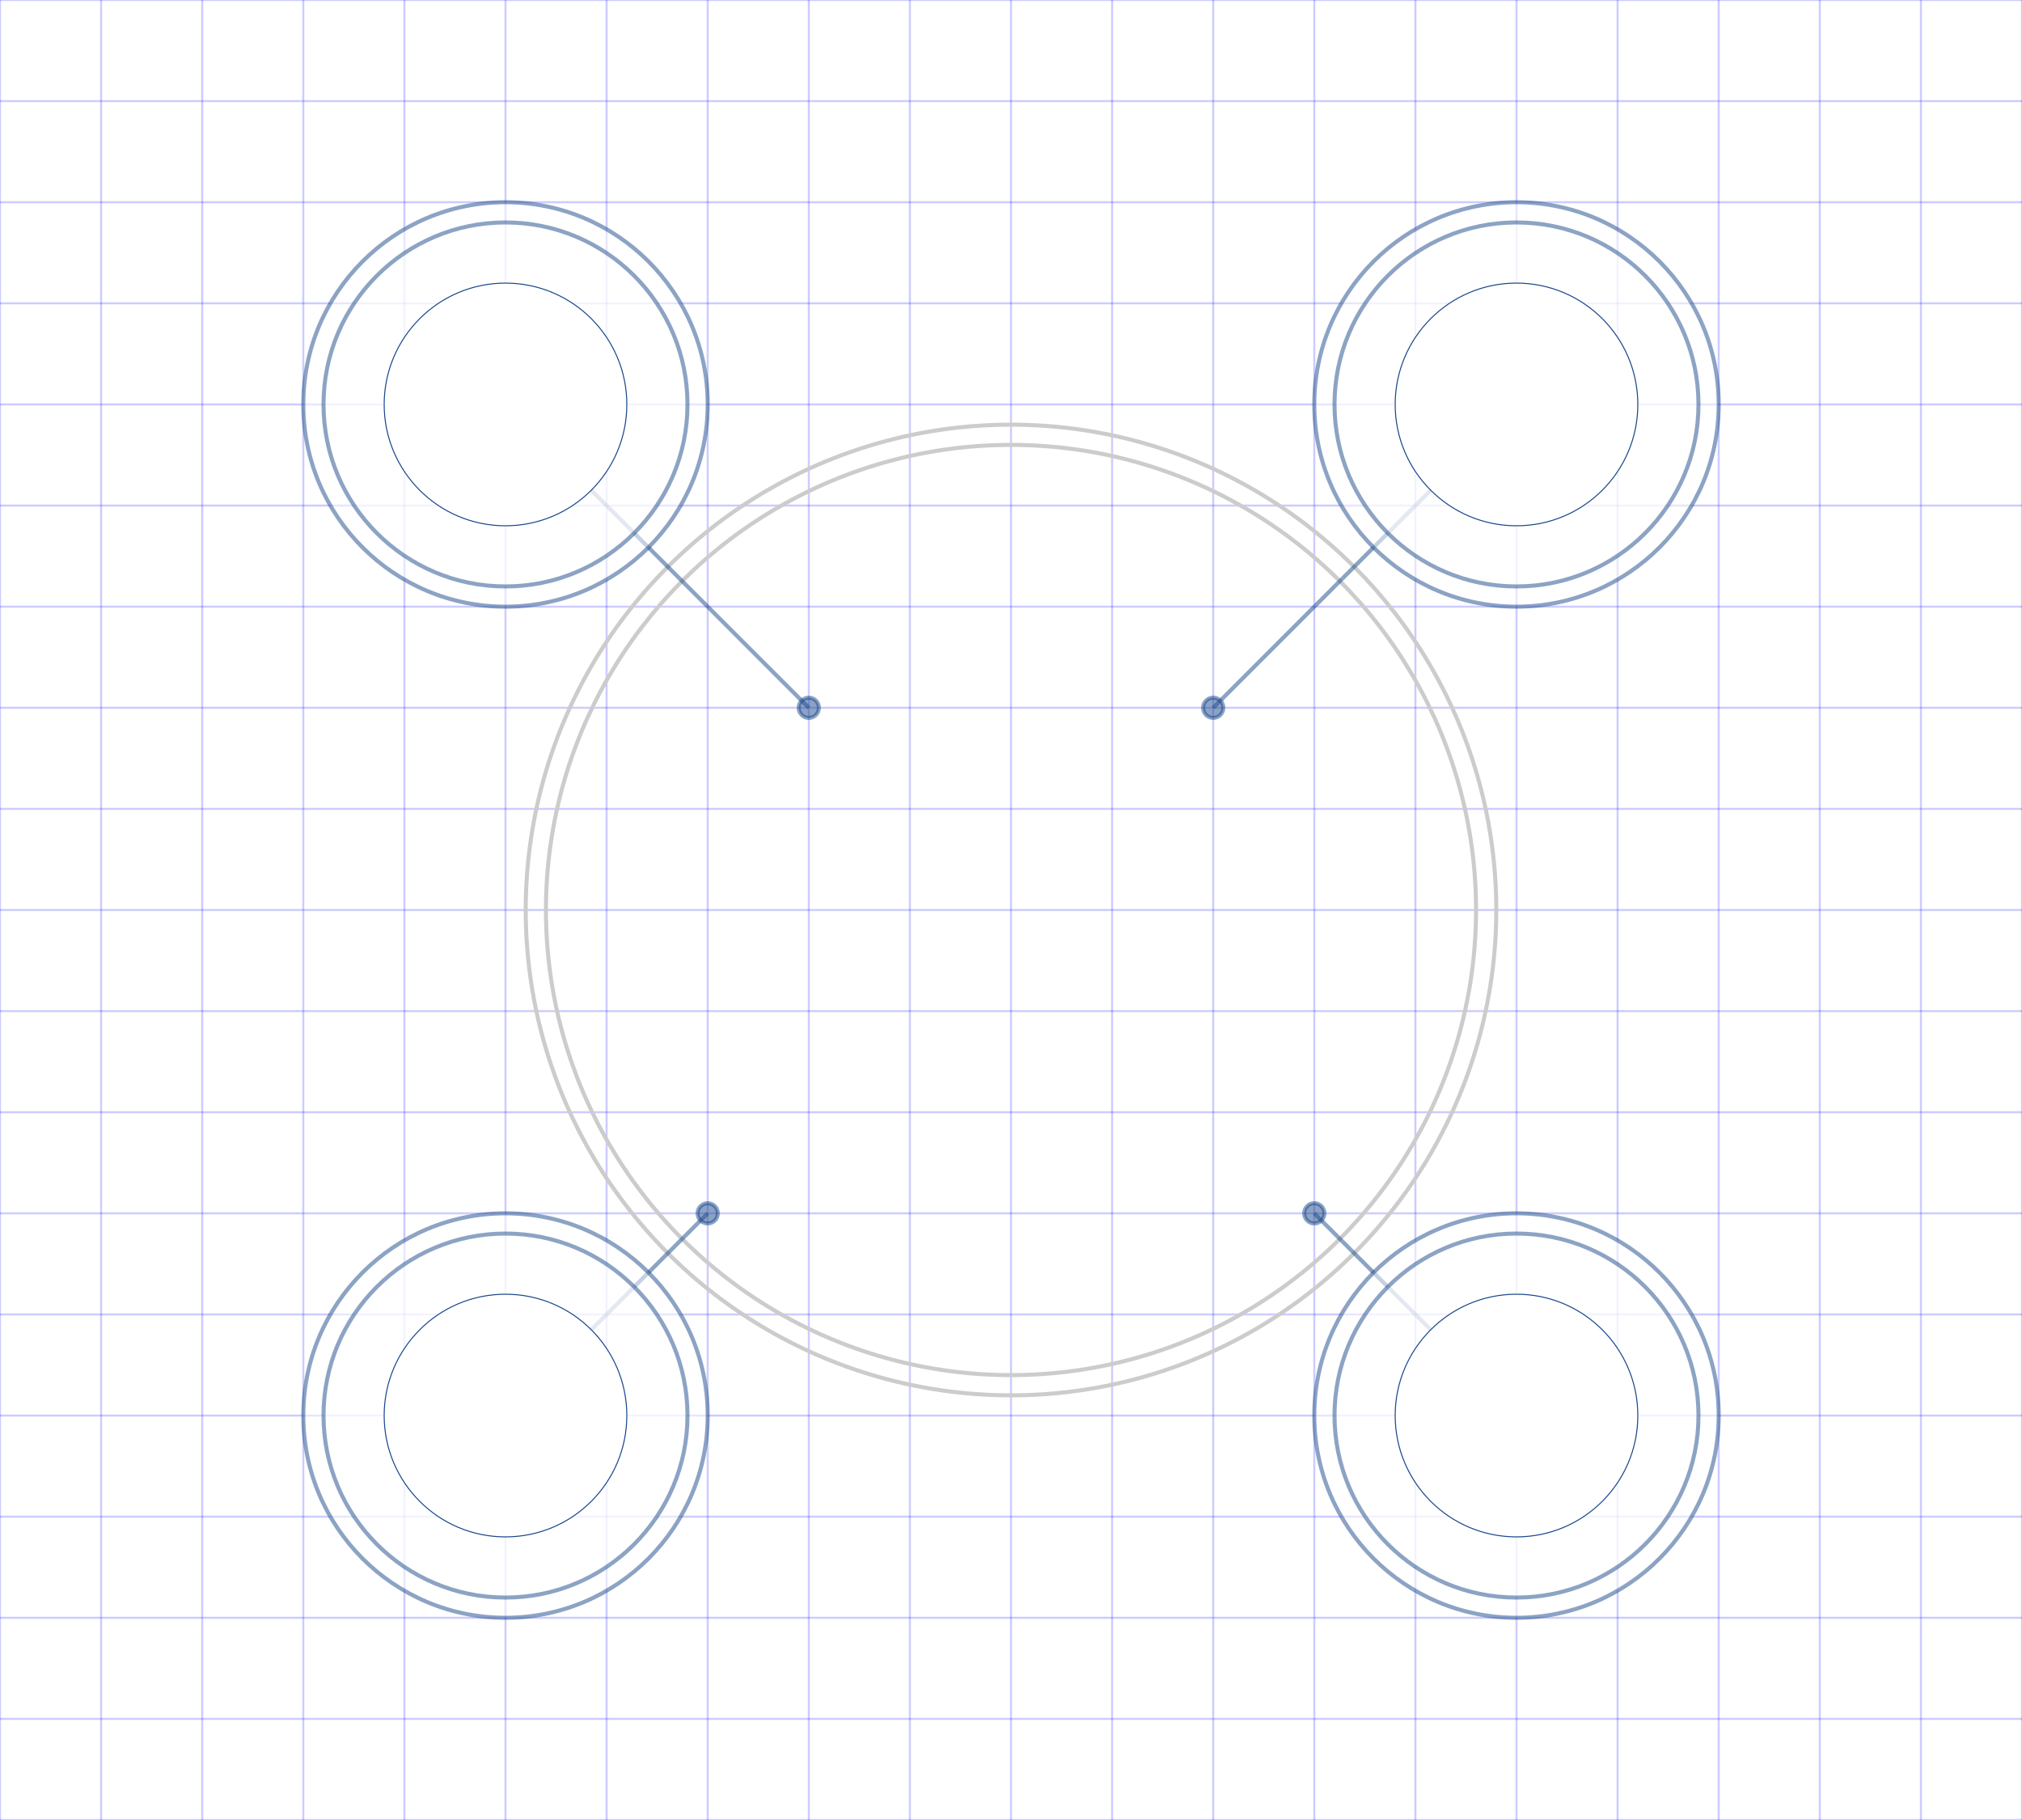 <?xml version="1.0" encoding="UTF-8" standalone="no"?>
<svg width="1000" height="900" viewBox="-500 -450 1000 900" xmlns="http://www.w3.org/2000/svg" xmlns:xlink="http://www.w3.org/1999/xlink" preserveAspectRatio="xMinYMin meet">
<!--
iFLEX Dark blue   #1a488b ( 26,  72, 139)
iFLEX Dark green  #008245 (  0, 130,  69)
iFLEX Light green #78c51b (120, 197,  27)
-->
<style>
.surface {
	cursor: pointer;
	fill: #000;
	fill-opacity: 0;
}
.grid {
	stroke: #00f;
	stroke-width: 1;
	opacity: 0.2;
}
</style>
<defs>
	<radialGradient id="grad" cx="50%" cy="50%" r="100%">
		<stop offset="10%" style="stop-color:#fff; stop-opacity:1" />
		<stop offset="50%" style="stop-color:#eee; stop-opacity:1" />
		<stop offset="90%" style="stop-color:#ddd; stop-opacity:1" />
	</radialGradient>
	<linearGradient id="gradLinear" x1="0%" y1="0%" x2="0%" y2="100%" spreadMethod="pad"> <!-- gradientTransform="rotate(45)" -->
		<stop offset="0%"  stop-color="#999" stop-opacity="1"/>
		<stop offset="15%" stop-color="#ccc" stop-opacity="1"/>
		<stop offset="20%" stop-color="#ccc" stop-opacity="1"/>
		<stop offset="25%" stop-color="#ccc" stop-opacity="1"/>
		<stop offset="100%" stop-color="#777" stop-opacity="1"/>
	</linearGradient>
</defs>

<!-- Horizontal lines -->
<path class="grid" d="M-500,-450 L500,-450 
	M-500,-400 L500,-400 
	M-500,-350 L500,-350 
	M-500,-300 L500,-300 
	M-500,-250 L500,-250 
	M-500,-200 L500,-200 
	M-500,-150 L500,-150 
	M-500,-100 L500,-100 
	M-500,-50 L500,-50 
	M-500,0 L500,0 
	M-500,50 L500,50 
	M-500,100 L500,100 
	M-500,150 L500,150 
	M-500,200 L500,200 
	M-500,250 L500,250 
	M-500,300 L500,300 
	M-500,350 L500,350 
	M-500,400 L500,400 
	M-500,450 L500,450" />

<!-- Vertical lines -->
<path class="grid" d="M-500,-450 L-500,450 
	M-450,-450 L-450,450 
	M-400,-450 L-400,450 
	M-350,-450 L-350,450 
	M-300,-450 L-300,450 
	M-250,-450 L-250,450 
	M-200,-450 L-200,450 
	M-150,-450 L-150,450 
	M-100,-450 L-100,450 
	M-50,-450 L-50,450 
	M0,-450 L0,450 
	M50,-450 L50,450 
	M100,-450 L100,450 
	M150,-450 L150,450 
	M200,-450 L200,450 
	M250,-450 L250,450 
	M300,-450 L300,450 
	M350,-450 L350,450 
	M400,-450 L400,450 
	M450,-450 L450,450 
	M500,-450 L500,450" />

<!-- Big circle -->
<circle cx="0" cy="0" r="240" stroke="#ccc" stroke-width="2" fill="none" />
<circle cx="0" cy="0" r="230" stroke="#ccc" stroke-width="2" fill="none" />

<image x="-200" y="-150" width="400" height="300" xlink:href="user.svg" />

<!-- Line and dot from back-button to user -->
<path d="M-250,-250 L-100,-100" stroke="#1a488b" stroke-width="2" opacity="0.5" fill="none" />
<circle cx="-100" cy="-100" r="5" stroke="#1a488b" stroke-width="2" opacity="0.5" fill="#1a488b" />

<!-- Back-button -->
<g transform="translate(-250,-250)">
	<circle id="target-a-border" cx="0" cy="0" r="100" stroke="#1a488b" stroke-width="2" opacity="0.5" fill="#fff" />
	<circle cx="0" cy="0" r="90" stroke="#1a488b" stroke-width="2" opacity="0.5" fill="#fff" />
	<circle cx="0" cy="0" r="60" stroke="#1a488b" stroke-width="0.5" opacity="1" fill="#fff" />
	<image x="-50" y="-52.5" width="100" height="105" xlink:href="building.svg" />
	<circle id="target-a" class="surface" x="0" y="0" r="100" />
</g>

<!-- Line and dot from LOGOUT to user -->
<path d="M250,-250 L100,-100" stroke="#1a488b" stroke-width="2" opacity="0.5" fill="none" />
<circle cx="100" cy="-100" r="5" stroke="#1a488b" stroke-width="2" opacity="0.5" fill="#1a488b" />
<!-- LOGOUT -->
<g transform="translate(250,-250)">
	<circle id="target-b-border" cx="0" cy="0" r="100" stroke="#1a488b" stroke-width="2" opacity="0.5" fill="#fff" />
	<circle cx="0" cy="0" r="90" stroke="#1a488b" stroke-width="2" opacity="0.5" fill="#fff" />
	<circle cx="0" cy="0" r="60" stroke="#1a488b" stroke-width="0.5" opacity="1" fill="#fff" />
	<image x="-50" y="-37.5" width="100" height="75" xlink:href="logout.svg" />
	<circle id="target-b" class="surface" x="0" y="0" r="100" />
</g>

<!-- Line and dot from heating to user -->
<path d="M-250,250 L-150,150" stroke="#1a488b" stroke-width="2" opacity="0.5" fill="none" />
<circle cx="-150" cy="150" r="5" stroke="#1a488b" stroke-width="2" opacity="0.5" fill="#1a488b" />
<!-- Heating -->
<g transform="translate(-250,250)">
	<circle id="target-c-border" cx="0" cy="0" r="100" stroke="#1a488b" stroke-width="2" opacity="0.5" fill="#fff" />
	<circle cx="0" cy="0" r="90" stroke="#1a488b" stroke-width="2" opacity="0.5" fill="#fff" />
	<circle cx="0" cy="0" r="60" stroke="#1a488b" stroke-width="0.5" opacity="1" fill="#fff" />
	<image x="-50" y="-37.5" width="100" height="75" xlink:href="radiator.svg" />
	<circle id="target-c" class="surface" x="0" y="0" r="100" />
</g>

<!-- Line and dot from Feedback to user -->
<path d="M250,250 L150,150" stroke="#1a488b" stroke-width="2" opacity="0.5" fill="none" />
<circle cx="150" cy="150" r="5" stroke="#1a488b" stroke-width="2" opacity="0.5" fill="#1a488b" />
<!-- Feedback -->
<g transform="translate(250,250)">
	<circle id="target-d-border" cx="0" cy="0" r="100" stroke="#1a488b" stroke-width="2" opacity="0.5" fill="#fff" />
	<circle cx="0" cy="0" r="90" stroke="#1a488b" stroke-width="2" opacity="0.5" fill="#fff" />
	<circle cx="0" cy="0" r="60" stroke="#1a488b" stroke-width="0.5" opacity="1" fill="#fff" />
	<image x="-50" y="-37.5" width="100" height="75" xlink:href="feedback.svg" />
	<circle id="target-d" class="surface" x="0" y="0" r="100" />
</g>

</svg>
